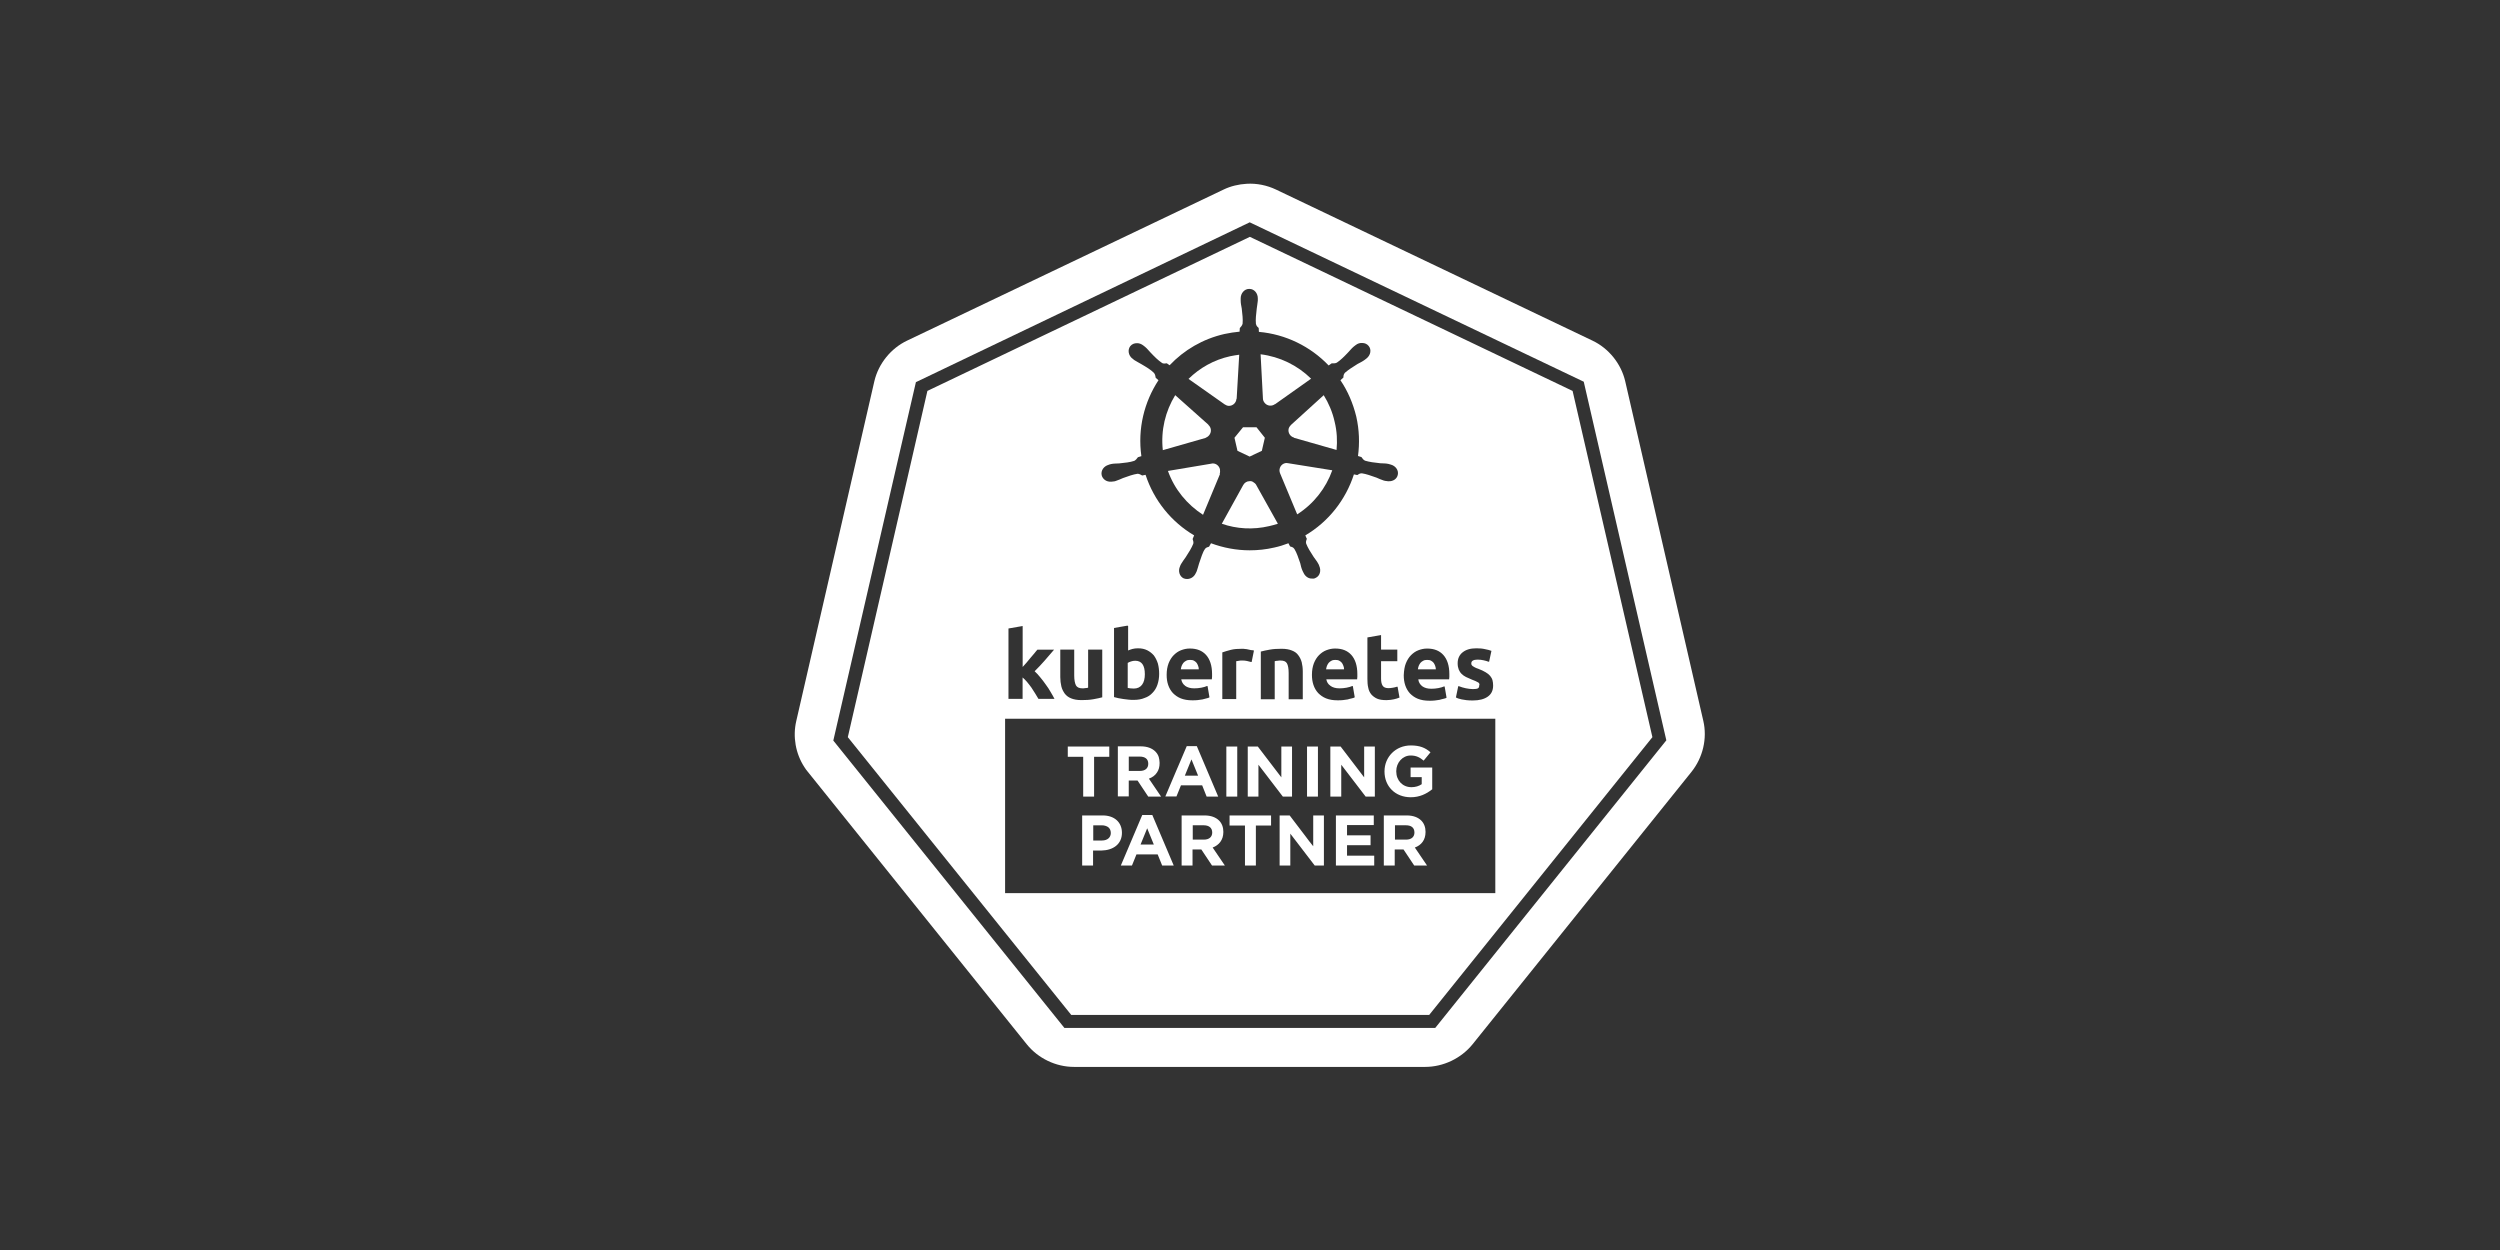 <?xml version="1.0" encoding="UTF-8"?>
<svg id="logos" xmlns="http://www.w3.org/2000/svg" viewBox="0 0 800 400">
  <rect x="0" y="0" width="800" height="400" fill="#333333" stroke="none"/>
  <defs>
    <style>
      .cls-1 {
        fill: none;
      }

      .cls-2 {
        fill: #fff;
      }
    </style>
  </defs>
  <path class="cls-1" d="M385.11,264.09h-3.49v4.59h3.56c1.71,0,2.67-.89,2.67-2.26v-.07c.07-1.51-1.03-2.26-2.74-2.26h0ZM451.25,221.77c.68.75,1.51,1.3,2.53,1.71s2.19.62,3.63.62h.07c.55,0,1.03,0,1.57-.07s1.03-.14,1.51-.21.89-.21,1.3-.34.68-.27.96-.34l-.55-3.56v-.07c-.48.21-1.1.41-1.85.55s-1.51.21-2.26.21h-.07c-1.23,0-2.26-.27-2.94-.82-.75-.55-1.16-1.3-1.23-2.19h9.86c0-.27.07-.55.07-.82v-.89c0-2.67-.62-4.66-1.92-6.09-1.23-1.37-2.94-2.05-5.07-2.05h-.07c-.96,0-1.85.21-2.74.55s-1.64.89-2.33,1.57-1.23,1.57-1.64,2.6c-.41,1.03-.62,2.26-.62,3.7,0,1.16.14,2.26.48,3.22.14,1.16.62,1.99,1.3,2.74h0ZM453.99,213.08c.14-.34.27-.68.55-.96.21-.27.55-.48.89-.68.34-.14.75-.27,1.23-.27s.96.07,1.3.27c.34.21.62.41.82.68.21.27.41.62.48.96s.14.75.21,1.1h-5.75c.07-.34.14-.75.27-1.1h0ZM340.67,222.05c.48.68,1.16,1.16,2.05,1.51s1.92.55,3.22.55h.07c1.23,0,2.47-.07,3.63-.27,1.16-.21,2.12-.41,2.88-.62v-15.27h-4.38v12.19c-.27.07-.62.07-.96.14-.34,0-.62.07-.89.07h-.07c-1.03,0-1.71-.34-2.05-.96s-.55-1.71-.55-3.15v-8.29h-4.38v8.83c0,1.1.14,2.05.34,2.94s.55,1.64,1.1,2.33ZM387.78,216.43v-.89c0-2.67-.62-4.66-1.92-6.09-1.23-1.37-2.94-2.05-5.07-2.05h-.07c-.96,0-1.85.21-2.74.55s-1.64.89-2.33,1.57c-.68.68-1.23,1.57-1.64,2.6-.41,1.03-.62,2.26-.62,3.7,0,1.16.14,2.26.48,3.22.34,1.03.82,1.85,1.51,2.6.68.75,1.51,1.3,2.53,1.71s2.19.62,3.63.62h.07c.55,0,1.03,0,1.57-.07s1.03-.14,1.51-.21.89-.21,1.3-.34c.41-.14.68-.27.96-.34l-.55-3.56v-.07c-.48.21-1.1.41-1.85.55-.75.14-1.51.21-2.26.21h-.07c-1.23,0-2.26-.27-2.94-.82-.75-.55-1.16-1.3-1.23-2.19h9.65c0-.07.07-.34.07-.68h0ZM377.85,214.24c.07-.41.14-.75.27-1.1s.27-.68.55-.96c.21-.27.55-.48.89-.68.34-.14.75-.27,1.23-.27s.96.07,1.3.27c.34.21.62.41.82.68s.41.62.48.96.14.75.21,1.1h-5.75ZM356.55,201.1v22.12c.41.14.82.21,1.37.34.48.14,1.03.21,1.57.27.55.07,1.1.14,1.71.21.55.07,1.1.07,1.64.07h.07c1.23,0,2.33-.21,3.29-.62.96-.41,1.85-.96,2.53-1.64.68-.75,1.23-1.57,1.57-2.6.34-1.03.55-2.19.55-3.42s-.14-2.4-.41-3.36c-.27-1.03-.68-1.85-1.3-2.6-.55-.75-1.23-1.3-2.12-1.64-.82-.41-1.78-.55-2.81-.62h-.07c-.62,0-1.16.07-1.71.21-.48.14-.96.27-1.37.48q-.07,0-.14.07v-7.87l-4.38.62h0ZM361.96,211.5c.41-.14.89-.21,1.3-.21,2.05,0,3.08,1.44,3.08,4.31,0,1.37-.27,2.47-.89,3.36-.62.82-1.51,1.23-2.67,1.23-.41,0-.75,0-1.1-.07-.34,0-.62-.07-.82-.14v-8.15c.27-.07.62-.21,1.1-.34ZM473.1,220.27c-.34.14-.89.21-1.57.21h-.07c-.75,0-1.51-.07-2.33-.27-.75-.14-1.44-.41-2.12-.68q-.07,0-.14-.07l-.75,3.63c.34.14.96.34,1.85.62s2.05.34,3.42.34h.07c2.05,0,3.63-.41,4.79-1.23s1.71-1.99,1.71-3.56c0-.68-.07-1.23-.21-1.71-.14-.48-.41-.96-.75-1.37s-.82-.82-1.44-1.16-1.44-.68-2.33-1.1c-.48-.21-.82-.34-1.16-.48-.27-.14-.55-.27-.68-.41-.21-.14-.27-.27-.34-.41-.07-.14-.07-.27-.07-.48,0-.75.68-1.16,2.05-1.16h.07c.68,0,1.37.07,1.92.21.62.14,1.16.27,1.64.48v-.07l.75-3.42c-.48-.21-1.16-.41-2.05-.55-.82-.14-1.71-.27-2.6-.27h-.07c-1.85,0-3.36.41-4.38,1.3-1.1.89-1.57,2.05-1.57,3.49,0,.75.14,1.44.34,1.99.21.55.55,1.03.89,1.37.41.41.89.75,1.44,1.03.55.27,1.16.55,1.85.82.89.34,1.51.62,1.99.89.41.27.62.62.62.96-.27.62-.41.89-.75,1.1h0ZM354.57,264.64c-.48-.34-1.16-.55-1.99-.55h-2.74v4.86h2.81c1.78,0,2.81-1.03,2.81-2.4v-.07c0-.82-.34-1.44-.89-1.85h0ZM364.98,270.25h4.25l-2.12-5.2-2.12,5.2ZM327.18,223.69v-6.92c.07,0,.07.07.14.14.41.41.89.82,1.37,1.37.48.62.96,1.16,1.44,1.85.48.62.89,1.23,1.23,1.92.41.62.75,1.23,1.03,1.71h5c-.34-.68-.75-1.37-1.23-2.19-.48-.82-1.03-1.57-1.57-2.4-.62-.82-1.16-1.57-1.78-2.33-.62-.75-1.23-1.37-1.78-1.92,1.16-1.16,2.26-2.33,3.22-3.42.96-1.1,1.99-2.26,3.01-3.49h-5.2c-.27.34-.62.75-.96,1.16-.41.48-.75.96-1.23,1.44-.41.48-.89,1.03-1.3,1.57-.41.48-.82.89-1.23,1.37l-.14.14v-13.22l-4.31.75v22.6h4.31v-.14ZM379.15,248.21h4.25l-2.12-5.2-2.12,5.2ZM412.43,223.69h4.25v-8.9c0-1.1-.14-2.05-.34-2.94-.21-.89-.55-1.64-1.1-2.26-.48-.62-1.16-1.16-2.05-1.51-.82-.34-1.92-.55-3.15-.55h-.07c-1.3,0-2.53.07-3.7.27s-2.12.41-2.88.62v15.27h4.38v-12.19c.27-.07.62-.07.96-.14s.68-.07.96-.07h.07c.96,0,1.64.27,2.05.89.34.62.55,1.64.55,3.08v8.42h.07Z"/>
  <path class="cls-1" d="M533.22,236.91l-26.43-114.69-106.89-51.08-106.89,51.08-6.09,26.36-20.34,88.33,73.95,91.96h118.66l74.02-91.96h0ZM342.72,324.76l-71.49-88.88,71.49,88.88h-.14l-71.42-88.88,19.86-86.35,5.61-24.45,103.26-49.37h.07l103.26,49.3,25.54,110.79-71.49,88.95h-114.56Z"/>
  <path class="cls-1" d="M434.27,216.43v-.89c0-2.67-.62-4.66-1.92-6.09-1.23-1.37-2.94-2.05-5.07-2.05h-.07c-.96,0-1.85.21-2.74.55s-1.64.89-2.33,1.57c-.68.68-1.23,1.57-1.64,2.6-.41,1.03-.62,2.26-.62,3.7,0,1.16.14,2.26.48,3.22.34,1.03.82,1.85,1.51,2.6.68.75,1.51,1.3,2.53,1.71s2.19.62,3.63.62h.07c.55,0,1.03,0,1.57-.07s1.03-.14,1.51-.21.89-.21,1.3-.34.68-.27.96-.34l-.55-3.56v-.07c-.48.21-1.1.41-1.85.55s-1.51.21-2.26.21h-.07c-1.23,0-2.26-.27-2.94-.82-.75-.55-1.16-1.3-1.23-2.19h9.86c-.21-.07-.21-.34-.14-.68ZM424.34,214.24c.07-.41.14-.75.27-1.1s.27-.68.55-.96c.21-.27.55-.48.89-.68.34-.14.75-.27,1.23-.27s.96.07,1.3.27.62.41.82.68c.21.27.41.62.48.96s.14.75.21,1.1h-5.75ZM437.49,203.97v13.28c0,1.03.07,1.99.27,2.81.21.82.48,1.57.96,2.12.48.62,1.1,1.03,1.85,1.37s1.78.48,2.94.48h.07c.89,0,1.64-.07,2.26-.21s1.23-.34,1.78-.55l-.62-3.42v-.07c-.41.14-.89.27-1.37.34s-.89.14-1.37.14h-.07c-.96,0-1.64-.27-1.92-.82-.34-.55-.48-1.3-.48-2.26v-5.55h5.2v-3.7h-5.2v-4.66l-4.31.68ZM367.51,244.44c0-1.57-1.03-2.33-2.74-2.33h-3.49v4.59h3.56c1.64,0,2.67-.96,2.67-2.26h0ZM400.24,207.87c-.34-.07-.68-.14-.96-.21-.34-.07-.68-.07-.96-.14-.27,0-.55-.07-.82-.07h-.07c-1.3,0-2.47.14-3.56.34-1.03.27-1.99.55-2.74.82v15h4.38v-12.12c.21-.07.48-.14.89-.14.41-.07.68-.07.96-.07h.07c.55,0,1.1.07,1.64.14.55.14.96.21,1.37.34l.75-3.7c-.34,0-.62-.07-.96-.21h0ZM449.88,264.09h-3.49v4.59h3.56c1.71,0,2.67-.89,2.67-2.26v-.07c0-1.51-1.03-2.26-2.74-2.26h0Z"/>
  <path class="cls-1" d="M321.63,229.99v55.81h156.87v-55.81h-156.87ZM418.25,238.89h3.49v16.02h-3.49v-16.02ZM399.28,238.89h3.22l7.53,9.86v-9.86h3.49v16.02h-3.01l-7.74-10.2v10.2h-3.49v-16.02h0ZM357.72,238.89h7.33c2.05,0,3.63.55,4.66,1.64.48.48.82,1.1,1.1,1.78.21.55.27,1.23.27,1.85v.07c0,1.23-.34,2.19-.82,3.01-.62.89-1.51,1.57-2.6,1.99l3.9,5.75h-4.11l-3.42-5.14h-2.81v5.14h-3.49v-16.09h0ZM341.69,238.89h13.28v3.22h-4.86v12.74h-3.49v-12.74h-4.86v-3.22h-.07ZM352.51,272.1h-2.67v4.79h-3.49v-16.02h6.57c3.83,0,6.16,2.26,6.16,5.55v.07c-.07,3.7-2.94,5.61-6.57,5.61h0ZM371.96,276.96l-1.44-3.56h-6.78l-1.44,3.56h-3.56l6.85-16.16h3.22l6.85,16.16h-3.7,0ZM376.48,254.92h-3.56l3.63-8.56.48-1.1,2.74-6.44h3.22l6.85,16.16h-3.7l-1.44-3.56h-6.78l-1.44,3.49ZM387.78,276.96l-3.42-5.14h-2.81v5.14h-3.42v-16.02h7.33c2.05,0,3.63.55,4.66,1.64.89.89,1.37,2.12,1.37,3.63v.07c0,2.6-1.37,4.18-3.42,5l3.9,5.75h-4.18v-.07ZM392.43,238.89h3.49v16.02h-3.49v-16.02ZM406.74,264.16h-4.86v12.74h-3.49v-12.74h-4.86v-3.22h13.28v3.22h-.07ZM423.66,276.96h-3.01l-7.74-10.2v10.2h-3.49v-15.95h3.22l5,6.57,1.23,1.64,1.23,1.64v-9.86h3.49v15.95h.07ZM439.75,276.96h-12.19v-16.02h12.05v3.15h-8.56v3.22h7.53v3.15h-7.53v3.36h8.7v3.15h0ZM439.95,254.92h-2.94l-7.74-10.2v10.2h-3.49v-16.02h3.22l7.53,9.86v-9.86h3.49v16.02h-.07ZM452.55,276.96l-3.42-5.14h-2.81v5.14h-3.49v-16.02h7.33c2.05,0,3.63.55,4.66,1.64.89.89,1.37,2.12,1.37,3.63v.07c0,2.6-1.37,4.18-3.42,5l3.9,5.75h-4.11v-.07ZM458.37,252.66c-.07.07-.14.07-.21.14-1.64,1.3-3.83,2.4-6.64,2.4-5,0-8.42-3.49-8.42-8.22v-.07c0-4.52,3.56-8.29,8.42-8.29,2.88,0,4.59.75,6.3,2.19l-2.19,2.67c-1.23-1.03-2.33-1.64-4.18-1.64-2.53,0-4.59,2.26-4.59,5v.07c0,2.94,1.99,5.07,4.86,5.07,1.3,0,2.4-.34,3.29-.96v-2.26h-3.63v-3.01h6.98v6.92h0Z"/>
  <path class="cls-2" d="M545.06,230.68l-24.99-108.67c-1.3-5.61-5.27-10.54-10.48-13.01l-101.27-48.34c-2.88-1.37-6.16-2.05-9.38-1.85-2.53.14-5.14.75-7.4,1.85l-101.27,48.34c-5.2,2.47-9.18,7.4-10.48,13.01l-24.99,108.74c-1.16,5-.21,10.41,2.6,14.72.34.55.68,1.03,1.1,1.51l70.05,87.17c3.63,4.52,9.31,7.26,15.13,7.26h112.37c5.82,0,11.5-2.74,15.13-7.19l70.05-87.17c3.7-4.59,5.14-10.75,3.83-16.37h0ZM533.22,236.91l-73.95,92.03h-118.66l-73.95-91.96,20.34-88.33,6.09-26.36,106.82-51.15,106.89,51.01,26.43,114.76h0Z"/>
  <path class="cls-2" d="M429.41,212.12c-.21-.27-.48-.48-.82-.68s-.75-.27-1.3-.27c-.48,0-.89.07-1.23.27-.34.14-.62.41-.89.68-.21.27-.41.62-.55.96s-.21.75-.27,1.1h5.75c0-.41-.07-.75-.21-1.1s-.27-.68-.48-.96ZM402.02,155.22c-.21-.41-.62-.75-1.1-1.03-.34-.21-.75-.27-1.1-.21-.82,0-1.57.48-1.99,1.23l-6.85,12.39c4.72,1.64,9.93,1.99,15.2.75.96-.21,1.85-.48,2.74-.75l-6.92-12.39h0ZM404.14,127.55c0,.48.21.96.55,1.37.82,1.03,2.26,1.16,3.29.41h.07l11.5-8.15c-4.31-4.25-10-7.05-16.16-7.81l.75,14.17h0ZM412.22,148.23c-.21,0-.34-.07-.55-.07-.27,0-.62.07-.89.21-1.16.55-1.64,1.92-1.16,3.08l5.48,13.15c5.27-3.36,9.18-8.35,11.23-14.11l-14.11-2.26h0ZM390.38,150.15c-.27-1.1-1.23-1.85-2.26-1.85-.14,0-.34,0-.48.07l-13.9,2.33c2.12,5.96,6.16,10.75,11.23,14.04l5.41-13.01-.07-.07c.14-.48.14-1.03.07-1.51h0ZM395.99,144.26l3.9,1.85,3.9-1.85.96-4.18-2.67-3.36h-4.31l-2.74,3.36.96,4.18ZM391.89,129.4c.41.27.89.48,1.37.48,1.3,0,2.33-1.03,2.4-2.26h.07l.82-14.11c-.96.14-1.92.27-2.88.48-5.27,1.16-9.79,3.77-13.35,7.26,0,0,11.57,8.15,11.57,8.15ZM413.11,135.98c-.34.34-.62.75-.75,1.23-.27,1.23.48,2.47,1.71,2.81v.07l13.63,3.9c.27-2.94.14-5.96-.62-9.04-.68-3.08-1.92-5.96-3.49-8.49l-10.48,9.52h0ZM385.72,140.15c.48-.21.89-.48,1.23-.89.82-1.03.68-2.47-.27-3.29v-.07l-10.61-9.45c-3.15,5.14-4.66,11.23-3.97,17.6l13.63-3.9h0ZM459.26,213.08c-.14-.34-.27-.68-.48-.96-.21-.27-.48-.48-.82-.68s-.75-.27-1.3-.27c-.48,0-.89.07-1.23.27-.34.14-.62.41-.89.68-.21.27-.41.62-.55.96-.14.34-.21.75-.27,1.1h5.75c0-.34-.07-.68-.21-1.1h0ZM382.92,212.12c-.21-.27-.48-.48-.82-.68s-.75-.27-1.3-.27c-.48,0-.89.07-1.23.27-.34.14-.62.41-.89.68-.21.27-.41.62-.55.96s-.21.75-.27,1.1h5.75c0-.41-.07-.75-.21-1.1s-.27-.68-.48-.96ZM360.87,220.13c.21.07.48.07.82.14.34,0,.68.07,1.1.07,1.16,0,2.05-.41,2.67-1.23s.89-1.99.89-3.36c0-2.88-1.03-4.31-3.08-4.31-.48,0-.89.07-1.3.21-.41.14-.82.27-1.1.48v8.01Z"/>
  <path class="cls-2" d="M503.22,125.09l-103.26-49.3-103.19,49.3-5.61,24.45-19.86,86.35,71.49,88.88h114.56l71.42-88.88-25.54-110.79ZM472.96,218.35c-.41-.27-1.1-.55-1.99-.89-.68-.27-1.3-.55-1.85-.82-.55-.27-1.03-.62-1.44-1.03s-.68-.89-.89-1.37c-.21-.55-.34-1.16-.34-1.99,0-1.51.55-2.67,1.57-3.49,1.1-.89,2.53-1.3,4.38-1.3h.14c.96,0,1.85.07,2.67.27.82.14,1.51.34,2.05.55l-.75,3.49q-.07,0-.14-.07v.07c-.48-.21-1.03-.34-1.64-.48-.55-.14-1.23-.21-1.92-.21-1.3,0-1.99.41-1.99,1.16,0,.21,0,.34.07.48s.21.27.34.41c.21.14.41.27.68.41.27.14.68.34,1.16.48.96.34,1.71.75,2.33,1.1s1.1.75,1.44,1.16c.34.41.62.89.75,1.37s.21,1.1.21,1.71c0,1.57-.55,2.74-1.71,3.56-1.16.82-2.74,1.23-4.79,1.23h-.14c-1.37,0-2.47-.14-3.42-.34s-1.51-.41-1.85-.62l.75-3.63q.07,0,.14.07v-.07c.75.27,1.51.55,2.26.68.75.14,1.51.27,2.26.27s1.3-.07,1.57-.21c.34-.14.48-.48.48-.96.21-.41,0-.75-.41-1.03h0ZM449.88,212.26c.41-1.03.96-1.92,1.64-2.6.68-.68,1.44-1.23,2.33-1.57s1.78-.55,2.74-.55h.14c2.19,0,3.9.68,5.14,2.05,1.23,1.37,1.92,3.42,1.92,6.09v.89c0,.34-.07.62-.07.82h-9.86c.07.89.55,1.64,1.23,2.19.75.55,1.71.82,2.94.82.75,0,1.51-.07,2.26-.21.75-.14,1.37-.34,1.85-.55v.07q.07,0,.14-.07l.62,3.63c-.21.14-.55.27-.96.34s-.82.21-1.3.34c-.48.07-.96.14-1.51.21-.55.07-1.1.07-1.64.07h-.14c-1.37,0-2.6-.21-3.63-.62-1.03-.41-1.85-1.03-2.53-1.71-.68-.75-1.16-1.57-1.51-2.6-.34-1.03-.48-2.05-.48-3.22.07-1.57.27-2.81.68-3.83h0ZM441.94,203.22v4.66h5.2v3.7h-5.2v5.55c0,.96.14,1.71.48,2.26s.96.82,1.92.82c.41,0,.89-.07,1.37-.14s.96-.21,1.37-.34v.07q.07,0,.14-.07l.62,3.49c-.55.21-1.1.41-1.78.55s-1.44.27-2.33.27h-.14c-1.16,0-2.19-.14-2.94-.48-.75-.34-1.37-.82-1.85-1.37-.48-.62-.82-1.3-.96-2.12-.21-.82-.27-1.78-.27-2.81v-13.28l4.31-.75h.07ZM354.77,148.71q.07,0,0,0t0,0c.27-.07.55-.14.75-.21.96-.21,1.71-.14,2.6-.21,1.92-.21,3.42-.34,4.86-.82.41-.21.89-.75,1.16-1.16l1.1-.34c-1.23-8.76.89-17.32,5.48-24.31l-.89-.75c-.07-.34-.14-1.1-.55-1.57-1.03-1.03-2.4-1.85-4.04-2.81-.75-.48-1.44-.75-2.26-1.3-.14-.14-.41-.27-.55-.48h-.07c-1.3-1.03-1.57-2.81-.68-3.97.55-.68,1.3-.96,2.12-.96h.14c.62,0,1.3.27,1.85.68.21.14.41.34.62.48.75.62,1.16,1.23,1.78,1.85,1.3,1.37,2.4,2.47,3.63,3.29.27.21.55.21.82.21.21,0,.48-.07.68-.07h.07c.14.14.62.41.89.62,4.59-4.86,10.61-8.42,17.53-10,1.64-.34,3.29-.62,4.86-.75l.07-1.16c.34-.34.75-.82.89-1.37.14-1.44-.07-3.01-.27-4.86-.14-.89-.34-1.57-.34-2.53v-.75c0-1.64,1.23-3.01,2.67-3.01h.14c1.51,0,2.67,1.37,2.67,3.01v.75c-.07.96-.27,1.71-.34,2.53-.21,1.85-.41,3.42-.27,4.86.14.75.55,1.03.89,1.37,0,.21.07.82.07,1.23,8.56.75,16.5,4.66,22.32,10.75l.96-.68h.75c.27,0,.62-.07.89-.21,1.23-.82,2.33-1.92,3.63-3.29.62-.62,1.03-1.23,1.78-1.85.14-.14.41-.34.62-.48.68-.55,1.44-.75,2.19-.68.75,0,1.51.34,1.99.96.96,1.16.62,2.94-.68,3.97-.21.14-.41.34-.62.48-.75.55-1.51.89-2.26,1.3-1.64,1.03-2.94,1.85-4.04,2.81-.48.55-.48,1.03-.48,1.51-.14.14-.68.62-.96.89,2.33,3.42,4.04,7.4,5.07,11.64.96,4.25,1.1,8.49.55,12.6l1.1.34c.21.27.62.96,1.16,1.16,1.37.41,2.94.62,4.86.82.89.07,1.64,0,2.6.21.21.07.55.14.75.21,1.57.41,2.6,1.85,2.26,3.29-.27,1.3-1.51,2.12-2.94,2.05-.21,0-.48,0-.68-.07h-.14c-.21-.07-.48-.07-.68-.14-.89-.27-1.57-.62-2.4-.96-1.78-.62-3.22-1.16-4.66-1.37-.68,0-1.03.27-1.44.55h-.07c-.21-.07-.68-.14-1.03-.21-2.6,8.08-8.08,15.13-15.54,19.51.14.34.34.96.48,1.1-.14.48-.41.89-.21,1.57.55,1.37,1.37,2.67,2.4,4.25.48.75,1.03,1.3,1.44,2.12.14.21.27.48.34.75.68,1.51.21,3.22-1.16,3.83-.34.21-.75.27-1.1.21-1.1.07-2.19-.62-2.74-1.78-.07-.21-.27-.48-.34-.68-.41-.89-.55-1.64-.75-2.47-.62-1.78-1.1-3.29-1.85-4.52-.41-.62-.89-.68-1.37-.82-.07-.14-.41-.68-.55-1.03-1.44.55-2.94,1.03-4.52,1.37-2.67.62-5.27.89-7.87.89-4.31,0-8.49-.82-12.39-2.26l-.62,1.1c-.48.14-.89.27-1.16.55-.96,1.16-1.37,3.08-2.05,4.86-.27.82-.41,1.57-.75,2.47-.07.21-.21.48-.34.68-.55,1.16-1.64,1.78-2.74,1.78-.41,0-.75-.07-1.1-.21-1.3-.62-1.85-2.33-1.16-3.83.07-.21.21-.55.34-.75.48-.82.96-1.44,1.44-2.12,1.03-1.57,1.92-3.01,2.47-4.38.14-.48-.07-1.1-.21-1.51l.48-1.16c-7.19-4.25-12.8-11.02-15.54-19.38l-1.03.21h-.07c-.27-.14-.89-.55-1.44-.55-1.44.21-2.94.75-4.66,1.37-.82.34-1.51.68-2.4.96-.21.07-.48.14-.68.14h-.14c-.21.07-.48.07-.68.07-1.37.07-2.6-.75-2.94-2.05-.34-1.51.68-2.94,2.26-3.36h0ZM425.71,219.45c.75.55,1.71.82,2.94.82.75,0,1.51-.07,2.26-.21.75-.14,1.37-.34,1.85-.55v.07q.07,0,.14-.07l.62,3.63c-.21.14-.55.27-.96.34s-.82.21-1.3.34c-.48.07-.96.14-1.51.21-.55.07-1.1.07-1.64.07h-.14c-1.37,0-2.6-.21-3.63-.62-1.03-.41-1.85-1.03-2.53-1.71-.68-.75-1.16-1.57-1.51-2.6-.34-1.03-.48-2.05-.48-3.22,0-1.44.21-2.6.62-3.7.41-1.03.96-1.92,1.64-2.6.68-.68,1.44-1.23,2.33-1.57.89-.34,1.78-.55,2.74-.55h.14c2.19,0,3.9.68,5.14,2.05,1.23,1.37,1.92,3.42,1.92,6.09v.89c0,.34-.07.62-.07.82h-9.86c.14.82.55,1.57,1.3,2.05h0ZM411.81,212.26c-.34-.62-1.03-.89-2.05-.89-.27,0-.62,0-.89.07-.34,0-.68.07-.96.14v12.19h-4.45v-15.27c.75-.21,1.71-.41,2.88-.62,1.16-.21,2.4-.27,3.7-.27h.14c1.3,0,2.4.21,3.22.55.89.34,1.57.82,2.05,1.51.48.62.89,1.44,1.1,2.26.21.89.34,1.85.34,2.94v8.9h-4.52v-8.42c0-1.44-.21-2.47-.55-3.08h0ZM401.27,208.15l-.75,3.7h-.14c-.41-.07-.82-.21-1.37-.34-.48-.14-1.03-.14-1.64-.14-.27,0-.55,0-.89.07-.41.07-.68.14-.89.14v12.12h-4.45v-14.93c.75-.27,1.71-.55,2.74-.82s2.26-.34,3.56-.34h.14c.21,0,.55,0,.82.07.34,0,.68.07.96.14.34.07.68.14.96.21.41,0,.68.07.96.14h0ZM379.22,219.45c.75.55,1.71.82,2.94.82.75,0,1.51-.07,2.26-.21s1.37-.34,1.85-.55v.07q.07,0,.14-.07l.62,3.63c-.21.14-.55.27-.96.34-.41.14-.82.21-1.3.34-.48.07-.96.14-1.51.21s-1.1.07-1.64.07h-.14c-1.37,0-2.6-.21-3.63-.62-1.03-.41-1.85-1.03-2.53-1.71-.68-.75-1.16-1.57-1.51-2.6s-.48-2.05-.48-3.22c0-1.44.21-2.6.62-3.7.41-1.03.96-1.92,1.64-2.6s1.44-1.23,2.33-1.57c.89-.34,1.78-.55,2.74-.55h.14c2.19,0,3.9.68,5.14,2.05,1.23,1.37,1.92,3.42,1.92,6.09v.89c0,.34-.07.62-.07.82h-9.79c.14.82.55,1.57,1.23,2.05ZM361,200.34v7.81c.48-.21.89-.34,1.37-.48.55-.14,1.1-.21,1.71-.21h.14c1.1,0,2.05.21,2.88.62.82.41,1.51.96,2.12,1.64.55.75.96,1.57,1.3,2.6.27,1.03.41,2.12.41,3.36s-.21,2.4-.55,3.42-.89,1.92-1.57,2.6c-.68.75-1.51,1.3-2.53,1.64-.96.41-2.12.62-3.36.62h-.14c-.55,0-1.1,0-1.64-.07-.55-.07-1.16-.14-1.71-.21s-1.1-.21-1.57-.27c-.48-.14-.96-.21-1.37-.34v-22.12l4.31-.75.21.14h0ZM339.23,207.87h4.52v8.29c0,1.44.21,2.47.55,3.15.34.62,1.03.96,2.05.96.27,0,.62,0,.89-.07.34,0,.68-.07.96-.14v-12.19h4.52v15.27c-.75.21-1.71.41-2.88.62s-2.4.27-3.7.27h-.14c-1.3,0-2.4-.21-3.22-.55-.89-.34-1.57-.89-2.05-1.51-.48-.68-.89-1.44-1.1-2.33-.21-.89-.34-1.92-.34-2.94v-8.83h-.07ZM322.8,201.1l4.31-.75h.14v13.08c.41-.41.82-.89,1.23-1.37.48-.55.89-1.03,1.3-1.57l1.23-1.44c.41-.48.68-.89.96-1.16h5.34c-1.03,1.23-2.05,2.4-3.01,3.49-.96,1.1-2.05,2.26-3.22,3.42.62.55,1.16,1.16,1.78,1.92s1.23,1.51,1.78,2.33c.62.82,1.1,1.57,1.57,2.4.48.82.89,1.51,1.23,2.19h-5.14c-.34-.55-.68-1.1-1.03-1.71-.41-.62-.82-1.23-1.23-1.92-.48-.62-.89-1.23-1.44-1.85-.48-.55-.89-.96-1.37-1.37v6.85h-4.52v-22.53h.07ZM478.5,285.8h-156.87v-55.81h156.87v55.81h0Z"/>
  <path class="cls-2" d="M346.62,254.92h3.49v-12.74h4.86v-3.29h-13.28v3.29h4.93v12.74ZM361.21,249.78h2.81l3.42,5.14h4.11l-3.9-5.75c1.1-.41,1.99-1.03,2.6-1.99.55-.82.82-1.78.82-3.01v-.07c0-.68-.14-1.3-.27-1.85-.21-.68-.62-1.3-1.1-1.78-1.03-1.03-2.6-1.64-4.66-1.64h-7.33v16.02h3.49v-5.07h0ZM361.21,242.11h3.49c1.71,0,2.74.75,2.74,2.26v.07c0,1.37-.96,2.26-2.67,2.26h-3.56v-4.59h0ZM386.13,254.92h3.7l-6.85-16.16h-3.22l-2.74,6.44-.48,1.1-3.63,8.56h3.56l1.44-3.56h6.78l1.44,3.63h0ZM379.15,248.21l2.12-5.2,2.12,5.2h-4.25ZM392.43,238.89h3.49v16.02h-3.49v-16.02ZM402.7,244.71l7.81,10.2h2.94v-16.02h-3.42v9.86l-7.53-9.86h-3.22v16.02h3.42v-10.2ZM418.25,238.89h3.49v16.02h-3.49v-16.02ZM436.53,248.75l-7.53-9.86h-3.29v16.02h3.49v-10.2l7.81,10.2h2.94v-16.02h-3.42v9.86ZM451.39,245.67v3.01h3.56v2.26c-.89.62-2.05.96-3.29.96-2.81,0-4.86-2.12-4.86-5.07v-.07c0-2.74,2.05-5,4.59-5,1.85,0,2.94.62,4.18,1.64l2.19-2.67c-1.64-1.44-3.42-2.19-6.3-2.19-4.86,0-8.42,3.7-8.42,8.29v.07c0,4.72,3.42,8.22,8.42,8.22,2.81,0,5-1.1,6.64-2.4.07-.07.14-.07.21-.14v-6.98h-6.92v.07ZM359.02,266.49c0-3.29-2.33-5.55-6.16-5.55h-6.57v16.02h3.49v-4.79h2.67c3.7-.07,6.57-1.99,6.57-5.68ZM355.46,266.56c0,1.37-1.03,2.4-2.81,2.4h-2.81v-4.86h2.74c.82,0,1.44.21,1.99.55.55.41.89,1.03.89,1.92h0ZM365.52,260.8l-6.85,16.16h3.56l1.44-3.56h6.78l1.44,3.56h3.7l-6.85-16.16h-3.22ZM364.98,270.25l2.12-5.2,2.12,5.2h-4.25ZM391.48,266.28c0-1.57-.48-2.81-1.37-3.7-1.03-1.03-2.6-1.64-4.66-1.64h-7.33v16.02h3.49v-5.14h2.81l3.42,5.14h4.11l-3.9-5.75c1.99-.75,3.42-2.4,3.42-4.93h0ZM387.91,266.42c0,1.37-.96,2.26-2.67,2.26h-3.56v-4.59h3.49c1.64,0,2.74.75,2.74,2.33h0ZM393.46,264.16h4.93v12.8h3.49v-12.8h4.86v-3.22h-13.28v3.22ZM420.23,263.61v7.19l-1.3-1.64-1.23-1.64-5-6.57h-3.22v16.02h3.42v-10.2l7.81,10.2h2.94v-16.02h-3.42v2.67ZM431.05,270.46h7.53v-3.15h-7.53v-3.29h8.56v-3.08h-12.12v16.02h12.26v-3.15h-8.7v-3.36ZM456.18,266.28c0-1.57-.48-2.81-1.37-3.7-1.03-1.03-2.6-1.64-4.66-1.64h-7.33v16.02h3.49v-5.14h2.81l3.42,5.14h4.11l-3.9-5.75c2.05-.75,3.42-2.4,3.42-4.93ZM452.62,266.42c0,1.37-.96,2.26-2.67,2.26h-3.56v-4.59h3.49c1.71,0,2.74.75,2.74,2.33h0Z"/>
</svg>